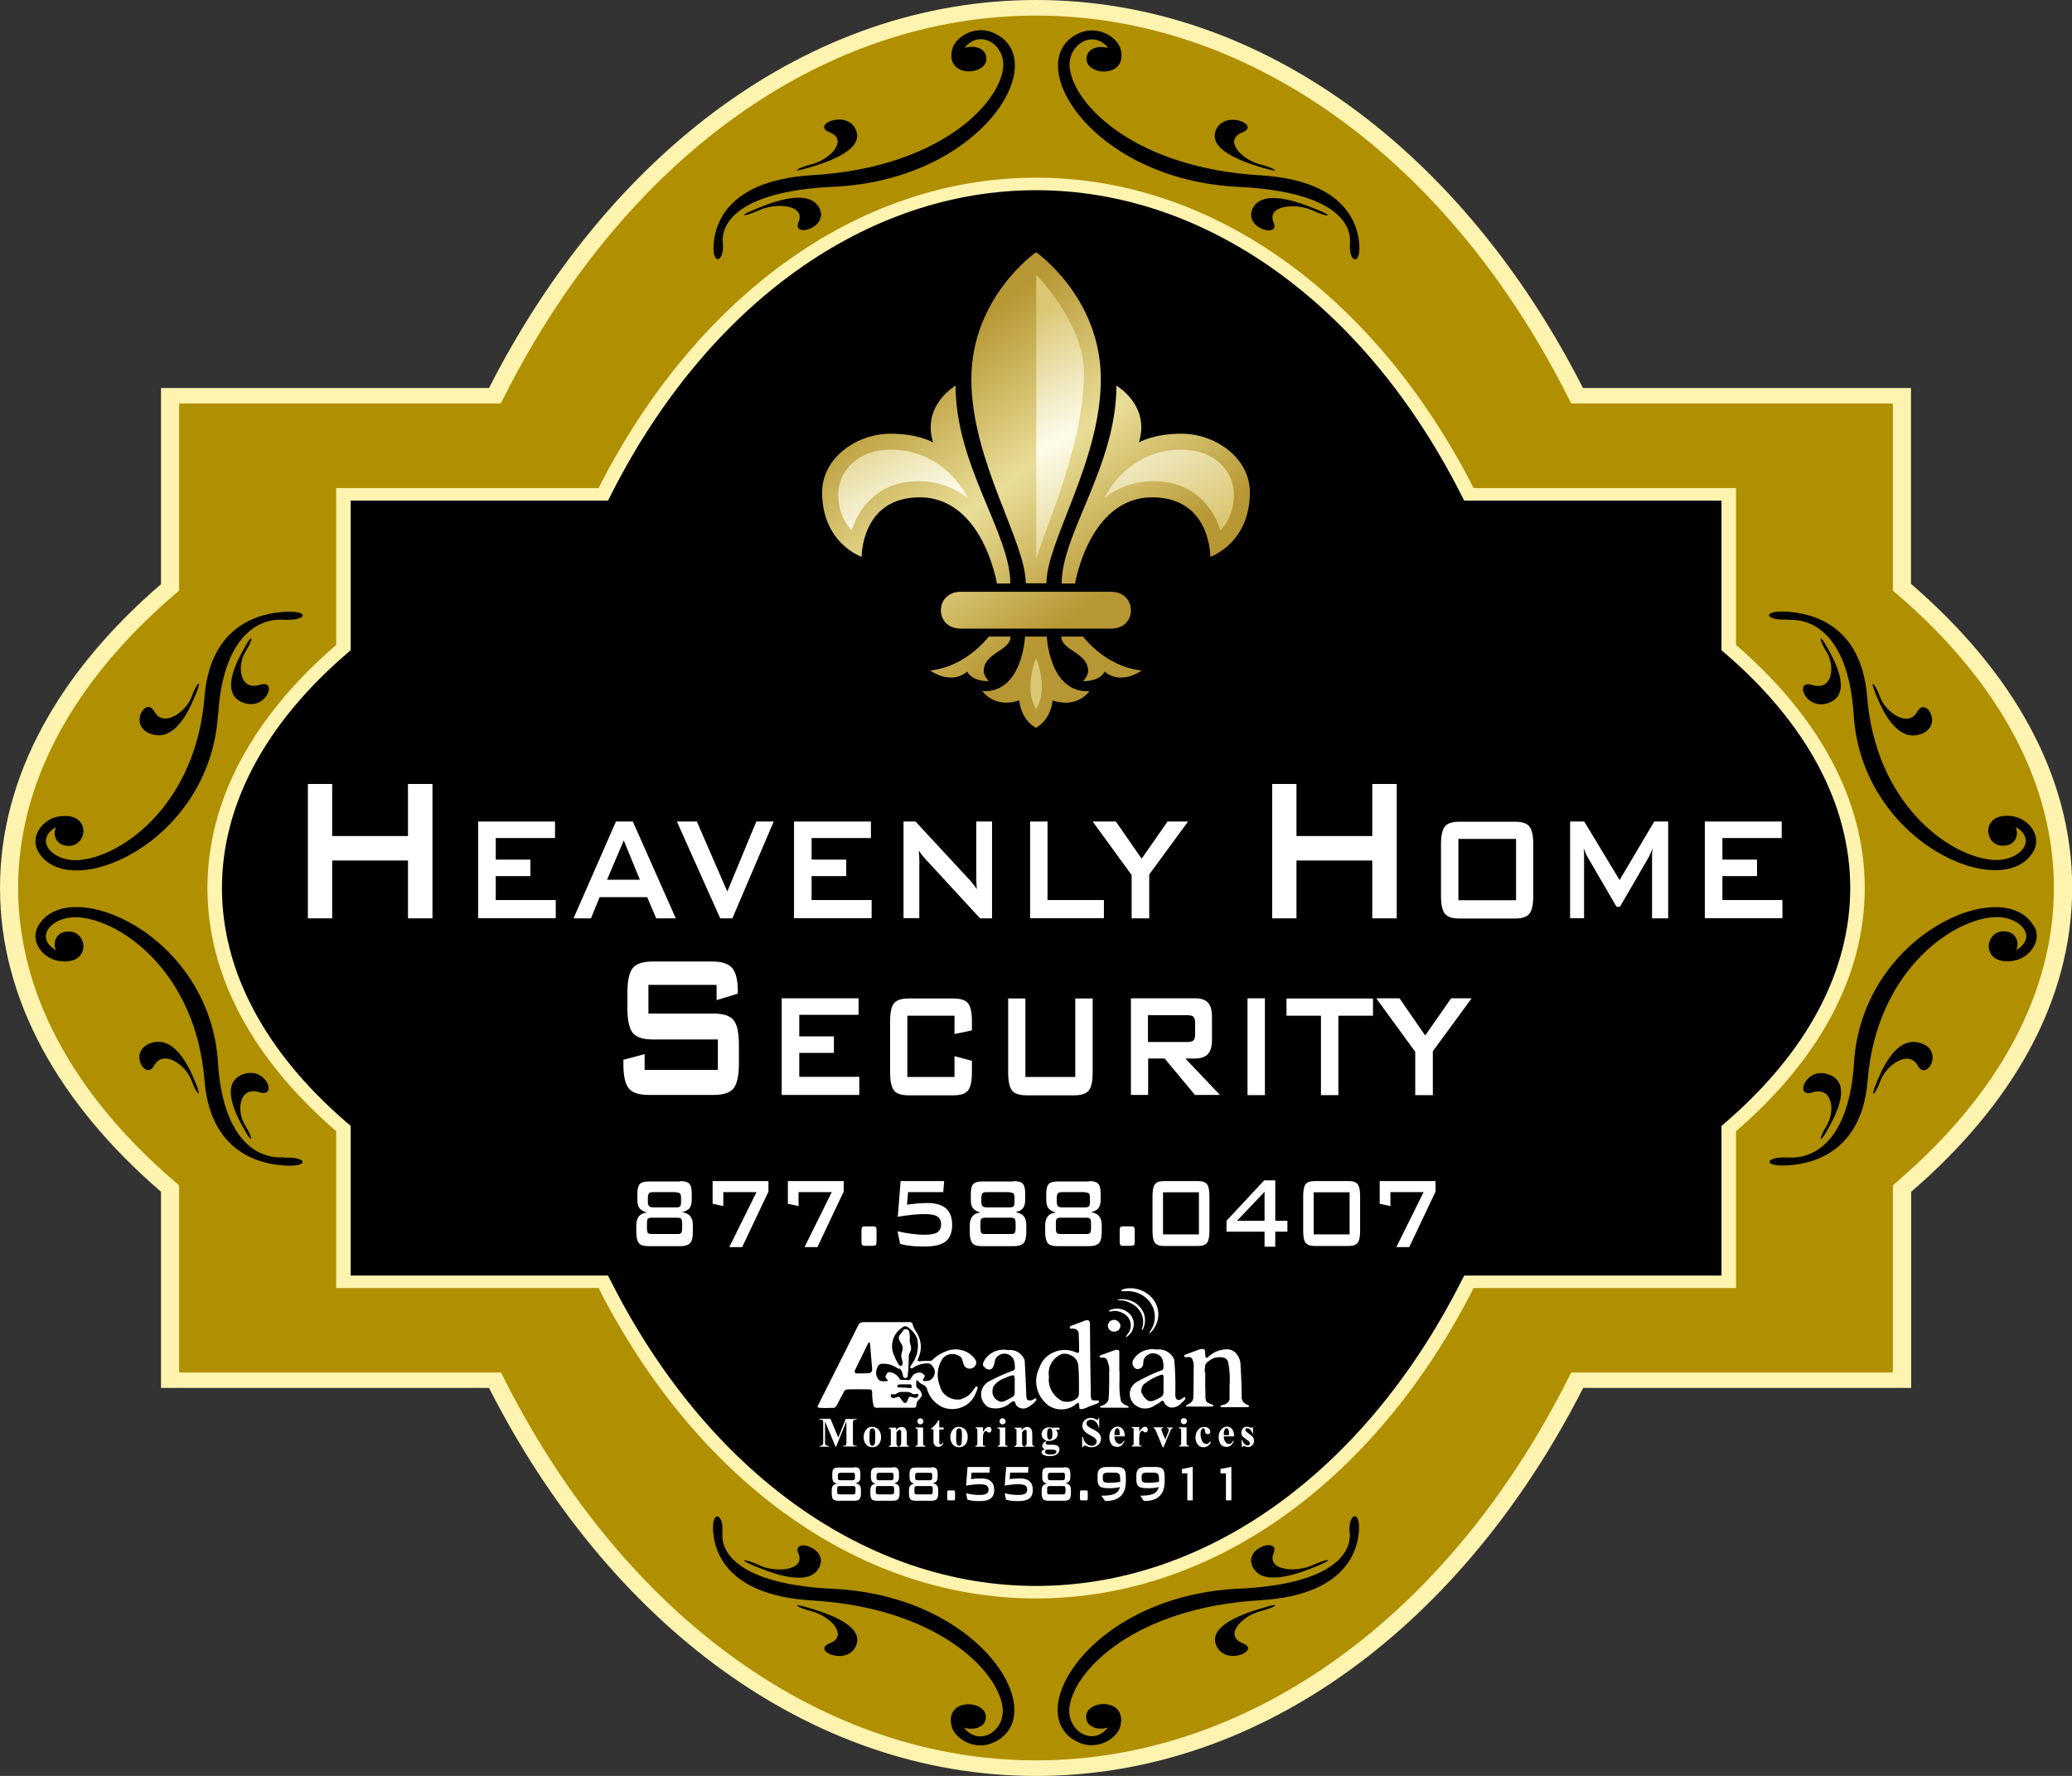<?xml version="1.0" encoding="UTF-8"?><svg id="Layer_2" xmlns="http://www.w3.org/2000/svg" xmlns:xlink="http://www.w3.org/1999/xlink" viewBox="0 0 114.27 97.95"><rect x="0" y="0" width="114.27" height="97.95" fill="#333333" stroke="none"/><defs><style>.cls-1{fill:url(#linear-gradient);}.cls-2,.cls-3{fill:#fff;}.cls-4{fill:url(#linear-gradient-2);}.cls-5{fill:#b08f00;}.cls-5,.cls-6,.cls-3,.cls-7{fill-rule:evenodd;}.cls-6{fill:#fff4af;}</style><linearGradient id="linear-gradient" x1="51.2" y1="19.21" x2="61.42" y2="33.43" gradientTransform="matrix(1, 0, 0, 1, 0, 0)" gradientUnits="userSpaceOnUse"><stop offset=".02" stop-color="#b79733"/><stop offset=".49" stop-color="#e9de98"/><stop offset=".95" stop-color="#b79733"/></linearGradient><linearGradient id="linear-gradient-2" x1="51.12" y1="15.99" x2="61.31" y2="35.29" gradientTransform="matrix(1, 0, 0, 1, 0, 0)" gradientUnits="userSpaceOnUse"><stop offset=".18" stop-color="#dac774"/><stop offset=".49" stop-color="#fdfceb"/><stop offset=".86" stop-color="#dac774"/></linearGradient></defs><g id="Logos"><g><g><path class="cls-6" d="M105.39,32.22v-10.82h-18.09C80.73,8.48,69.67,0,57.14,0s-23.6,8.48-30.17,21.4H8.88v10.82C3.26,37.06,0,42.81,0,48.97s3.26,11.91,8.88,16.76v10.82H26.97c6.57,12.92,17.63,21.4,30.17,21.4s23.6-8.48,30.17-21.4h18.09v-10.82c5.62-4.84,8.88-10.59,8.88-16.76s-3.26-11.91-8.88-16.76h0Z"/><path class="cls-5" d="M104.68,65.13l-.29,.25v10.32h-17.74l-.26,.51c-6.65,13.08-17.59,20.88-29.25,20.88s-22.6-7.81-29.25-20.88l-.26-.51H9.88v-10.32l-.29-.25C3.97,60.28,1,54.7,1,48.97s2.97-11.31,8.59-16.15l.29-.25v-10.32H27.62l.26-.51C34.53,8.66,45.47,.86,57.14,.86s22.6,7.81,29.25,20.88l.26,.51h17.74v10.32l.29,.25c5.62,4.84,8.59,10.43,8.59,16.15s-2.97,11.31-8.59,16.15h0Z"/><path class="cls-6" d="M95.74,35.57v-8.65h-14.47c-5.26-10.33-14.11-17.12-24.13-17.12s-18.88,6.78-24.13,17.12h-14.47v8.65c-4.5,3.88-7.1,8.47-7.1,13.41s2.61,9.53,7.1,13.41v8.65h14.47c5.26,10.33,14.11,17.12,24.13,17.12s18.88-6.78,24.13-17.12h14.47v-8.65c4.5-3.88,7.1-8.47,7.1-13.41s-2.61-9.53-7.1-13.41h0Z"/><path class="cls-7" d="M95.17,61.9l-.23,.2v8.25h-14.19l-.21,.41c-5.32,10.46-14.07,16.71-23.4,16.71s-18.08-6.25-23.4-16.71l-.21-.41h-14.19v-8.25l-.23-.2c-4.49-3.87-6.87-8.34-6.87-12.92s2.38-9.05,6.87-12.92l.23-.2v-8.25h14.19l.21-.41c5.32-10.46,14.07-16.71,23.4-16.71s18.08,6.25,23.4,16.71l.21,.41h14.19v8.25l.23,.2c4.49,3.87,6.87,8.34,6.87,12.92s-2.38,9.05-6.87,12.92h0Z"/><path class="cls-7" d="M39.86,13.39c-.1-1.33,1.29-2.87,6.12-3.09,8.28-.39,12.16-7.11,8.76-8.51-.98-.4-2.06,.23-2.23,.94-.41,1.69,2.25,1.43,1.85,.28-.12-.34-.6-.52-1.08-.39-.03,0-.05,.01-.08,.02,.84-1.08,2.28-.17,2.12,1.13-.27,2.07-3.66,5.48-10.5,5.89-5.12,.3-5.44,3.14-5.47,3.95-.04,1.02,.6,.86,.52-.22h0Z"/><path class="cls-7" d="M68.33,10.31c4.82,.23,6.22,1.77,6.12,3.09-.08,1.08,.55,1.24,.52,.22-.03-.81-.35-3.65-5.47-3.95-6.83-.41-10.23-3.82-10.5-5.89-.17-1.3,1.28-2.21,2.12-1.13-.03,0-.05-.02-.08-.02-.48-.12-.96,.05-1.08,.39-.4,1.15,2.26,1.41,1.85-.28-.17-.7-1.25-1.34-2.23-.94-3.4,1.4,.47,8.12,8.76,8.51h0Z"/><path class="cls-7" d="M45.96,87.63c-4.82-.23-6.22-1.77-6.12-3.09,.08-1.08-.55-1.24-.52-.22,.03,.81,.35,3.65,5.47,3.95,6.83,.41,10.23,3.82,10.5,5.89,.17,1.3-1.27,2.21-2.12,1.13,.03,0,.05,.02,.08,.02,.48,.12,.96-.05,1.08-.39,.4-1.15-2.26-1.41-1.85,.28,.17,.7,1.25,1.34,2.23,.94,3.4-1.4-.47-8.12-8.76-8.51h0Z"/><path class="cls-7" d="M44.57,88.67c-.99-.3-.67-.02,.2,.2,1.02,.26,2.06,1.35,.98,1.77-1.04,.41,1.03,1.29,1.48,.08,.44-1.18-2.04-1.86-2.65-2.05h0Z"/><path class="cls-7" d="M41.88,86.33c-.8-.37-1.25-.36-.31,.02,.59,.24,2.91,1.27,3.57,.17,.68-1.14-1.5-1.76-1.11-.85,.41,.95-1.22,1.09-2.16,.66h0Z"/><path class="cls-7" d="M74.44,84.53c.1,1.33-1.29,2.87-6.12,3.09-8.28,.39-12.16,7.11-8.76,8.51,.98,.4,2.06-.23,2.23-.94,.41-1.69-2.25-1.43-1.85-.28,.12,.34,.6,.52,1.08,.39,.03,0,.05-.01,.08-.02-.84,1.08-2.28,.17-2.12-1.13,.27-2.07,3.66-5.48,10.5-5.89,5.12-.3,5.44-3.14,5.47-3.95,.04-1.02-.6-.86-.52,.22h0Z"/><path class="cls-7" d="M69.71,88.66c-.62,.19-3.1,.87-2.65,2.05,.46,1.22,2.52,.33,1.48-.08-1.08-.42-.04-1.51,.98-1.77,.87-.22,1.18-.51,.2-.2h0Z"/><path class="cls-7" d="M69.14,86.51c.66,1.1,2.98,.07,3.57-.17,.95-.39,.49-.39-.31-.02-.94,.43-2.56,.3-2.16-.66,.39-.92-1.79-.29-1.11,.85h0Z"/><path class="cls-7" d="M15.63,63.83c-1.55,.09-3.35-1.11-3.61-5.24-.45-7.1-8.3-10.42-9.92-7.51-.47,.84,.27,1.76,1.09,1.91,1.98,.35,1.67-1.93,.33-1.58-.4,.1-.6,.52-.46,.93,0,.02,.02,.04,.03,.07-1.27-.72-.19-1.96,1.32-1.81,2.42,.23,6.4,3.14,6.87,9,.35,4.39,3.66,4.66,4.61,4.69,1.19,.03,1-.51-.25-.44h0Z"/><path class="cls-7" d="M8.41,57.5c-1.42,.39-.39,2.16,.09,1.27,.5-.92,1.76-.04,2.07,.84,.26,.74,.59,1.01,.24,.17-.22-.53-1.02-2.65-2.39-2.28h0Z"/><path class="cls-7" d="M14.3,60.24c1.07,.34,.34-1.54-.99-.95-1.28,.57-.09,2.55,.19,3.06,.45,.81,.46,.42,.03-.26-.51-.8-.35-2.2,.77-1.85h0Z"/><path class="cls-7" d="M12.03,39.42c.26-4.13,2.06-5.33,3.61-5.24,1.26,.07,1.45-.47,.25-.44-.95,.02-4.26,.3-4.61,4.69-.47,5.86-4.45,8.77-6.87,9-1.51,.14-2.58-1.09-1.32-1.81,0,.02-.02,.04-.03,.07-.14,.41,.06,.82,.46,.93,1.34,.34,1.65-1.94-.33-1.58-.82,.15-1.56,1.08-1.09,1.91,1.63,2.92,9.47-.41,9.92-7.51h0Z"/><path class="cls-7" d="M8.43,40.51c1.38,.38,2.17-1.75,2.39-2.28,.36-.85,.02-.58-.24,.17-.31,.87-1.57,1.76-2.07,.84-.48-.89-1.51,.88-.09,1.27h0Z"/><path class="cls-7" d="M13.52,35.66c-.28,.51-1.48,2.49-.19,3.06,1.32,.59,2.06-1.29,.99-.95-1.11,.35-1.27-1.05-.77-1.85,.43-.68,.42-1.07-.03-.26h0Z"/><path class="cls-7" d="M112.17,51.09c-1.63-2.92-9.47,.41-9.92,7.51-.26,4.13-2.06,5.33-3.61,5.24-1.26-.07-1.45,.47-.25,.44,.95-.02,4.26-.3,4.61-4.69,.47-5.86,4.45-8.77,6.87-9,1.51-.14,2.58,1.09,1.32,1.81,0-.02,.02-.04,.03-.07,.14-.41-.06-.82-.46-.93-1.34-.34-1.65,1.94,.33,1.58,.82-.15,1.56-1.08,1.09-1.91h0Z"/><path class="cls-7" d="M105.85,57.51c-1.38-.38-2.17,1.75-2.39,2.28-.36,.85-.02,.58,.24-.17,.31-.87,1.57-1.76,2.07-.84,.48,.89,1.51-.88,.09-1.27h0Z"/><path class="cls-7" d="M100.76,62.36c.28-.51,1.48-2.49,.19-3.06-1.32-.59-2.06,1.29-.99,.95,1.11-.35,1.27,1.05,.77,1.85-.43,.68-.42,1.07,.03,.26h0Z"/><path class="cls-7" d="M98.62,34.19c1.55-.09,3.35,1.11,3.61,5.24,.45,7.1,8.3,10.42,9.92,7.51,.47-.84-.27-1.76-1.09-1.91-1.98-.35-1.67,1.93-.33,1.58,.4-.1,.6-.52,.46-.93,0-.02-.02-.04-.03-.07,1.27,.72,.19,1.96-1.32,1.81-2.42-.23-6.4-3.14-6.87-9-.35-4.39-3.66-4.66-4.61-4.69-1.19-.03-1,.51,.25,.44h0Z"/><path class="cls-7" d="M105.83,40.52c1.42-.39,.39-2.16-.09-1.27-.5,.92-1.76,.04-2.07-.84-.26-.74-.59-1.01-.24-.17,.22,.53,1.02,2.65,2.39,2.28h0Z"/><path class="cls-7" d="M99.95,37.78c-1.07-.34-.34,1.54,.99,.95,1.28-.57,.09-2.55-.19-3.06-.45-.81-.46-.42-.03,.26,.51,.8,.35,2.2-.77,1.85h0Z"/><path class="cls-7" d="M44.57,9.26c.62-.19,3.1-.87,2.65-2.05-.46-1.22-2.52-.33-1.48,.08,1.08,.42,.04,1.51-.98,1.77-.87,.22-1.18,.51-.2,.2h0Z"/><path class="cls-7" d="M45.14,11.4c-.66-1.1-2.98-.07-3.57,.17-.95,.39-.49,.39,.31,.02,.94-.43,2.56-.3,2.16,.66-.39,.92,1.79,.29,1.11-.85h0Z"/><path class="cls-7" d="M69.7,9.27c.99,.3,.67,.02-.2-.2-1.02-.26-2.06-1.35-.98-1.77,1.04-.41-1.03-1.29-1.48-.08-.44,1.18,2.04,1.86,2.65,2.05h0Z"/><path class="cls-7" d="M72.39,11.61c.8,.37,1.25,.36,.31-.02-.59-.24-2.91-1.27-3.57-.17-.68,1.14,1.5,1.76,1.11,.85-.41-.95,1.22-1.09,2.16-.66h0Z"/><path class="cls-3" d="M53.03,77.17c-.54,.11-1.07-.21-1.19-.71-.21-.5-.16-1.07,.14-1.52,.12-.16,.3-.25,.5-.26,.2-.01,.4,.06,.54,.2,.03,.05,.06,.11,.06,.16,.02,.06,.04,.12,.06,.19,.02,.09,.08,.17,.16,.21,.08,.05,.18,.06,.28,.03,.09-.02,.17-.08,.22-.17,.05-.08,.05-.18,.02-.26-.3-.52-.98-.75-1.57-.54-.32,.11-.61,.28-.84,.52-.03,.02-.07,.04-.11,.04-.09,0-.18,0-.27,0-.1,0-.2,0-.29,.02-.04,0-.07,0-.11-.02-.02,0-.03-.03-.02-.05,.02-.07,.05-.14,.08-.21,.18-.48,.1-1.01-.22-1.43-.06-.11-.11-.22-.14-.34-.01-.05-.04-.08-.09-.1-.07-.02-.15-.02-.22-.01-.8,0-1.61,0-2.41,0-.12,0-.23,.06-.27,.16l-2.24,4.46s0,.04,0,.06c.01,.02,.04,.03,.06,.04,.21,.02,.43,.02,.64,.01,.06,0,.11,0,.17,0,.04,0,.07-.02,.1-.04,.06-.07,.11-.14,.14-.22,.11-.22,.23-.44,.35-.66,.04-.06,.1-.1,.18-.1,.41-.01,.82-.01,1.23,0,.05,0,.09,.02,.11,.06,.02,.07,.03,.13,.02,.2,0,.22,.03,.43,.08,.64,.01,.05,.05,.09,.09,.1,.07,.02,.15,.02,.22,.01,.64,0,1.27,0,1.91,0,.05,0,.1-.02,.13-.06v-.05c.02-.06,.03-.13,.04-.19l.03-.06c.08-.08,.15-.16,.21-.25,.03-.06,.04-.13,.01-.19-.03-.1-.1-.19-.19-.25l-.05-.04s-.05-.08-.05-.12c0-.07,0-.15,0-.22,0-.03,.01-.06,.03-.08,0,0,.02,0,.02,0,.02,0,.04,.02,.05,.04,.07,.08,.16,.15,.27,.2l.09,.05c.06,.04,.1,.1,.13,.16,.1,.43,.4,.79,.81,1.01,.34,.15,.73,.17,1.07,.04,.35-.12,.63-.38,.77-.7,.06-.12,.11-.24,.15-.37,0-.03,0-.05-.02-.07,0-.01-.02-.02-.04-.02-.04,.01-.07,.03-.09,.06-.05,.08-.11,.16-.17,.24-.15,.19-.36,.33-.59,.39h0Zm-3.64-.09l-.06,.02s-.07,0-.11,0c-.02,0-.04-.01-.05-.03-.04-.04-.05-.09-.04-.15,0-.01,.01-.02,.02-.02,.03,0,.07-.01,.1,0,.04,0,.07,0,.11,0,.02,0,.03,0,.05-.02,.04-.02,.07-.04,.11-.06,.03-.02,.06-.03,.09-.04,.01,0,.03,0,.04-.01,.09,0,.18,0,.27,0,.08-.01,.17,0,.25,.02,.02,.01,.05,.02,.07,.04,.01,0,.03,.02,.04,.02,.08,.05,.17,.06,.26,.03h.05s.04,0,.05,0c.01,.01,.02,.03,.01,.05,0,.03-.02,.06-.03,.09,0,.02-.02,.03-.04,.05-.01,0-.02,.02-.04,.02-.04,0-.08,0-.12,0h-.01s-.07-.02-.1-.03c-.03-.01-.07-.02-.1-.03-.03,0-.06,.01-.08,.03,0,0-.01,.01-.01,.02-.02,.03-.03,.07-.05,.11-.02,.05-.04,.1-.08,.15-.03,.04-.1,.05-.14,.02l-.04-.04c-.06-.07-.11-.14-.15-.21l-.03-.04s-.05-.03-.08-.03h-.05s-.07,.04-.11,.04h0Zm.45-.73c.12,0,.24,0,.36,0,.03,0,.05,.01,.07,.04v.05s0,.07,0,.1c0,.01-.02,.02-.03,.02-.23-.02-.46-.04-.7-.04-.02,0-.04-.01-.05-.03-.01-.03,0-.06,0-.08,.02-.03,.04-.04,.08-.05,.09,0,.18-.01,.27-.01h0Zm1.11-.53c-.04-.05-.09-.09-.15-.11-.21-.04-.43,.06-.52,.24-.03,.05-.06,.09-.09,.14h0s-.06,.04-.09,.03c-.14-.01-.27-.02-.41-.02-.02,0-.04,0-.05-.02-.02-.02-.05-.04-.06-.07-.11-.19-.32-.32-.55-.33-.04,0-.07,.01-.09,.04l-.03,.04s-.05,.09-.07,.14c0,.02,0,.04,0,.06,.02,.04,.04,.08,.07,.11l.04,.04s.01,.03,0,.04c0,.02-.03,.03-.04,.03-.08,0-.16,0-.24,0-.07,0-.14-.02-.2-.07-.16-.18-.2-.44-.1-.65,.02-.11,.1-.21,.22-.24,.31-.03,.63,.05,.88,.23,.03,.02,.06,.03,.1,.04h.05s.06,.05,.08,.09c.03,.05,.05,.1,.07,.16,.01,.07,.03,.14,.05,.2,0,.03,.03,.05,.06,.06,.04,.01,.09,0,.12-.02,.04-.02,.06-.06,.06-.1,.04-.37,.06-.74,.06-1.1,0-.07,.03-.14,.07-.21,.05-.08,.07-.18,.05-.28-.03-.1-.05-.21-.07-.31v-.11c.02-.13,0-.26-.02-.39,0-.05-.03-.1-.07-.13-.04-.03-.1-.05-.15-.04-.03,0-.07,0-.09,.03l-.03,.04c-.05,.08-.11,.16-.17,.23-.07,.07-.09,.17-.06,.26,.03,.08,.07,.16,.12,.23,.08,.11,.11,.26,.06,.39-.03,.1-.05,.2-.06,.3,.02,.1,.04,.2,.07,.3,.01,.05,.01,.11,0,.16,0,.03-.03,.06-.07,.08-.02,.01-.05,.01-.07,0l-.07-.08c-.1-.14-.17-.29-.23-.45-.29-.57-.1-1.25,.45-1.6,.07-.06,.18-.07,.26-.02,.25,.16,.44,.39,.54,.65,.12,.5,0,1.03-.32,1.45-.03,.03-.05,.07-.06,.11,0,.02,0,.04,0,.05,.01,.02,.03,.03,.05,.03,.04,0,.07-.01,.1-.03,.24-.16,.51-.24,.8-.25,.11,0,.21,.05,.27,.15,.11,.12,.16,.29,.12,.45-.04,.16-.15,.29-.31,.36-.07,0-.14,.02-.21,.02-.04,0-.07,0-.11-.02,0,0-.02-.01-.02-.02,0-.02,0-.03,.01-.04,.02-.03,.05-.06,.06-.1l.03-.05s.01-.06,0-.09l-.03-.04h0Zm-3.48-.9l.2-.41c.07-.16,.15-.31,.23-.46,0,0,.02-.01,.03-.02,.01,0,.02,0,.03,.01l.03,.11c.03,.45,.07,.9,.11,1.35,0,.06,0,.11-.04,.16-.03,.05-.09,.07-.15,.08-.14,0-.27,.01-.41,.01-.09,0-.18,0-.27,0-.04,0-.07-.03-.08-.06-.02-.04-.02-.08,0-.11,.1-.22,.21-.44,.32-.66h0Zm9.33,2.31s-.07,0-.1,0c-.03,0-.05-.03-.06-.05-.03-.06-.04-.13-.04-.2-.02-.65-.05-1.3-.09-1.95-.12-.38-.51-.62-.93-.57-.59-.11-1.18,.21-1.37,.74-.01,.06,0,.13,.05,.17,.04,.05,.1,.09,.15,.13,.06,.03,.13,.04,.2,.03,.07-.02,.12-.06,.15-.12,.06-.12,.1-.25,.11-.39,.08-.23,.32-.38,.58-.36,.26,.03,.46,.22,.49,.46,.03,.11,.03,.23,.03,.35,0,.05-.03,.09-.07,.11-.44,.16-.87,.35-1.29,.57-.29,.13-.48,.4-.5,.69-.03,.3,.12,.58,.37,.76,.42,.16,.89,.08,1.22-.21,.05-.04,.1-.07,.16-.1,.02,0,.04-.01,.07,0,.02,0,.03,.01,.04,.03,.02,.06,.05,.13,.08,.19,.15,.19,.44,.23,.65,.1,.14-.08,.27-.18,.38-.3l.08-.1s0-.05-.02-.07c-.02-.02-.05-.02-.08,0l-.06,.04s-.08,.04-.11,.05l-.06,.02h0Zm-2.06-.35c-.02-.13,0-.26,.03-.39,.16-.24,.4-.41,.69-.5,.12-.07,.26-.11,.4-.14,.02,0,.03,0,.05,.01,.02,.01,.03,.03,.03,.04,.02,.08,.03,.17,.02,.26,0,.23,0,.46,0,.69,0,.07-.04,.14-.11,.19-.15,.09-.31,.18-.47,.24-.07,.04-.16,.04-.24,.02-.2-.07-.35-.23-.4-.43h0Zm5.51,.35s-.02-.01-.03-.02c-.01-.01-.02-.02-.03-.04-.01-.04-.02-.08-.03-.12-.03-1.36-.04-2.72-.05-4.08,0-.05-.03-.11-.07-.14-.03-.02-.07-.02-.1-.02-.1,.02-.19,.05-.27,.09-.2,.07-.39,.15-.59,.22-.04,.01-.07,.04-.08,.07,0,.02-.01,.04,0,.05,0,.02,.02,.03,.04,.04,.04,0,.08,0,.11,0,.09-.01,.18,.02,.24,.07,.07,.05,.1,.13,.1,.22,.02,.3,.02,.6,.02,.9v.11s-.03,.02-.05,.03c-.02,0-.05,0-.07,0-.39-.19-.85-.21-1.25-.04-.4,.16-.7,.48-.82,.87-.36,.71-.16,1.56,.49,2.07,.48,.33,1.15,.29,1.57-.1,.02-.02,.05-.03,.08-.03,.02,0,.03,.01,.04,.02,.01,.05,.02,.11,.02,.16,0,.04,0,.07,.01,.11,0,.02,.03,.04,.05,.05h.05c.14-.02,.27-.06,.39-.13,.16-.06,.33-.12,.49-.18,.04-.01,.08-.04,.1-.08v-.04s-.02-.05-.05-.05h-.06c-.06,0-.13,0-.19-.01h-.05Zm-1.68-2.56c.21-.03,.43,.02,.6,.14,.17,.12,.28,.3,.3,.5,.04,.51,.04,1.02,.03,1.54,0,.08-.01,.16-.06,.22-.22,.23-.57,.31-.87,.2-.51-.27-.79-.8-.72-1.34-.09-.53,.2-1.05,.73-1.26h0Zm6.46,2.54c-.08,.01-.16-.03-.18-.1-.03-.08-.04-.17-.03-.26,.01-.62,0-1.24-.06-1.85-.14-.39-.56-.63-.99-.57-.51-.09-1.02,.14-1.27,.57-.1,.17-.03,.39,.15,.49,.06,.03,.13,.03,.19,0,.1-.03,.18-.11,.2-.21,0-.09,.02-.18,.03-.27,.07-.22,.28-.37,.52-.37,.24,0,.46,.14,.53,.36,.04,.15,.05,.3,.04,.45,0,.06-.04,.11-.1,.13-.45,.16-.87,.36-1.28,.59-.21,.1-.38,.28-.44,.49-.07,.21-.03,.44,.09,.64,.12,.19,.33,.32,.56,.37,.23,.04,.48-.01,.67-.14,.13-.07,.25-.14,.36-.23,.02-.02,.05-.03,.08-.04,.01,0,.02,0,.04,0,.03,.02,.05,.05,.06,.08,.06,.15,.19,.25,.35,.29,.24,.02,.47-.08,.62-.26,.05-.05,.1-.09,.15-.14,.04-.04,.06-.09,.05-.15,0-.01-.02-.02-.04-.02-.03,0-.06,.01-.08,.03-.04,.03-.08,.07-.13,.09-.03,.02-.06,.03-.09,.03h0Zm-2.07-.35c-.05-.19,0-.39,.14-.53,.28-.22,.6-.39,.94-.51h.05s.05,0,.06,.02l.02,.11c0,.26,0,.53,0,.79,0,.06,0,.13-.03,.19-.01,.03-.03,.05-.05,.07-.03,.03-.06,.05-.09,.07-.1,.06-.21,.11-.31,.15-.1,.06-.22,.07-.34,.05-.17-.09-.3-.24-.36-.42h0Zm-1.23-1.24c0-.36,0-.71,0-1.07,0-.05-.03-.09-.08-.1-.04,0-.09,0-.13,0-.28,.1-.56,.2-.83,.3-.04,.02-.06,.06-.04,.09,.01,.03,.04,.04,.07,.04,.02,0,.05,0,.07,0,.03,0,.07,0,.1,0,.08,.02,.14,.07,.17,.14,.1,.22,.14,.47,.11,.71,.01,.48,0,.96-.03,1.44-.05,.18-.2,.32-.39,.36-.03,0-.06,.02-.08,.04,0,0-.01,.01-.01,.02,0,0,0,.02,.01,.02,.02,.02,.05,.03,.08,.03,.47,0,.94,0,1.41,0,.03,0,.06,0,.08-.03,0,0,.01-.01,.01-.02,0,0,0-.02-.01-.02-.02-.02-.05-.03-.08-.04-.14-.04-.26-.13-.34-.25-.08-.37-.1-.75-.08-1.13v-.52h0Zm4.71,.1c0-.13,0-.26,.02-.39,.02-.11,.09-.2,.2-.26,.23-.2,.56-.27,.87-.18,.1,.04,.17,.13,.2,.22,.09,.44,.11,.88,.08,1.32,0,.25,0,.51,0,.76-.05,.15-.18,.26-.35,.29-.04,.01-.08,.02-.12,.04l-.03,.02s-.01,.01-.01,.02,0,.02,.01,.02c.02,.02,.05,.03,.08,.03,.41,0,.83,.01,1.24,0,.08,0,.15,0,.23-.01,0,0,.02,0,.02-.02,0,0,0-.02,0-.03,0-.03-.03-.05-.06-.06-.17-.05-.3-.18-.34-.35,0-.65-.03-1.31-.07-1.96-.02-.19-.1-.37-.22-.52-.11-.13-.27-.22-.44-.24-.4-.02-.8,.12-1.08,.39l-.09,.07s-.04,.01-.06,0c-.02,0-.03-.02-.04-.04v-.05c-.01-.07-.02-.14-.02-.22v-.07c-.03-.07-.11-.12-.2-.1-.09,.01-.18,.04-.26,.08-.22,.08-.43,.16-.65,.24-.03,.01-.05,.05-.04,.08,0,.03,.04,.06,.08,.05h.06s.07,0,.11-.01c.1,0,.18,.06,.21,.15,.06,.16,.08,.32,.06,.49,0,.55,0,1.1-.02,1.65-.03,.13-.12,.24-.25,.3-.06,.03-.11,.07-.16,.11,0,0,0,0,0,.01,0,0,0,0,0,.01,.03,.02,.07,.02,.11,.02,.38,0,.75,0,1.13,0,.08,0,.15,0,.23-.01,.02,0,.04-.02,.05-.04,0-.01,0-.03,0-.03-.06-.03-.12-.05-.18-.08-.04-.02-.09-.04-.13-.06-.04-.02-.07-.05-.09-.09-.03-.08-.05-.17-.04-.26-.01-.44-.02-.89-.01-1.33h0Zm-4.59-3.33c.24,.09,.43,.29,.49,.53,.06,.24,0,.49-.17,.68-.02,.04-.05,.07-.07,.11,0,.01,0,.02,0,.03,0,0,.02,.01,.03,0,.35-.23,.49-.65,.34-1.02-.1-.23-.29-.4-.54-.49s-.52-.07-.75,.04c0,0-.01,.02-.02,.03,0,0,0,.02,.01,.02,.03,.01,.06,.02,.1,.01,.05,0,.11-.02,.16-.03,.14,0,.28,.02,.41,.08h0Zm.16-1.3c-.06,.02-.12,.04-.17,.07,0,0-.01,.01-.01,.02,0,0,0,.02,.02,.02,.03,.01,.07,.02,.11,.02,.59-.07,1.17,.17,1.49,.64,.32,.47,.32,1.06,0,1.53l-.07,.12s0,0,0,.01c0,0,0,0,.01,0,.01,0,.03,0,.04,0,.48-.45,.59-1.15,.27-1.71-.33-.56-1.01-.86-1.68-.73h0Zm-.43,1.73c-.16-.06-.34-.01-.43,.13-.09,.14-.06,.31,.07,.42,.13,.1,.32,.1,.45,0,.13-.11,.16-.28,.06-.42-.04-.05-.09-.09-.15-.12h0Zm.75-.96c.57,.25,.85,.85,.65,1.41-.01,.03-.01,.06,0,.08h.02s.02-.01,.03-.03c.2-.4,.15-.88-.15-1.22-.29-.35-.77-.51-1.24-.42,0,0,0,0,0,.01s0,0,0,.01c.05,.02,.11,.02,.16,.02,.18,0,.36,.05,.53,.14h0Zm-16.09,7.41l.4-1.01h.6v.04h-.05s-.08,0-.1,.02c-.02,.01-.03,.03-.04,.05,0,.02-.01,.07-.01,.14v1.01c0,.08,0,.13,.01,.15,0,.02,.02,.04,.05,.05,.02,.01,.06,.02,.1,.02h.05v.04h-.77v-.04h.05s.08,0,.1-.02c.02-.01,.03-.03,.04-.05,0-.02,.01-.07,.01-.14v-1.14l-.57,1.4h-.03l-.58-1.39v1.08c0,.08,0,.12,0,.14,0,.04,.03,.07,.06,.09,.03,.02,.08,.04,.15,.04v.04h-.51v-.04h.02s.06,0,.09-.02c.03-.01,.05-.03,.06-.05,.01-.02,.03-.05,.03-.08,0,0,0-.05,0-.12v-.97c0-.08,0-.13-.01-.15,0-.02-.02-.04-.05-.05-.02-.01-.06-.02-.1-.02h-.05v-.04h.61l.42,1.01h0Zm1.87-.57c.09,0,.17,.02,.25,.07s.13,.12,.17,.2c.04,.09,.06,.18,.06,.29,0,.15-.04,.28-.11,.38-.09,.12-.21,.18-.37,.18s-.27-.06-.36-.17c-.08-.11-.12-.24-.12-.39s.04-.28,.13-.4c.08-.11,.2-.17,.35-.17h0Zm0,.08s-.07,.01-.1,.04c-.03,.03-.04,.09-.05,.17,0,.09-.01,.2-.01,.36,0,.08,0,.16,.02,.23,0,.05,.03,.09,.05,.12,.03,.03,.06,.04,.09,.04s.06,0,.08-.03c.03-.03,.05-.06,.06-.11,.01-.07,.02-.22,.02-.44,0-.13,0-.22-.02-.26-.01-.05-.03-.08-.06-.1-.02-.02-.04-.02-.07-.02h0Zm1.31-.05v.14c.05-.06,.1-.1,.15-.13,.05-.03,.1-.04,.16-.04,.07,0,.12,.02,.17,.06,.04,.04,.07,.09,.09,.14,.01,.04,.02,.13,.02,.25v.41c0,.08,0,.13,.02,.15,.01,.02,.04,.03,.09,.04v.04h-.52v-.04s.07-.02,.08-.05c.01-.02,.02-.07,.02-.14v-.47c0-.09,0-.14,0-.16,0-.02-.02-.04-.03-.05-.02-.01-.03-.02-.05-.02-.06,0-.12,.05-.18,.14v.57c0,.08,0,.13,.02,.15,.01,.02,.04,.03,.08,.04v.04h-.52v-.04s.07-.02,.09-.04c.01-.02,.02-.07,.02-.15v-.6c0-.08,0-.13-.02-.15-.01-.02-.04-.03-.09-.04v-.04h.42Zm1.34-.51s.09,.02,.12,.05c.03,.03,.05,.08,.05,.12s-.02,.09-.05,.12c-.03,.03-.07,.05-.12,.05s-.09-.02-.12-.05c-.03-.03-.05-.08-.05-.12s.02-.09,.05-.12c.03-.03,.07-.05,.12-.05h0Zm.15,.51v.84c0,.07,0,.12,.03,.14,.02,.02,.05,.03,.1,.04v.04h-.55v-.04s.08-.02,.1-.04c.01-.02,.02-.06,.02-.14v-.62c0-.07,0-.12-.03-.14-.02-.02-.05-.03-.1-.04v-.04h.43Zm.89-.39v.39h.24v.11h-.24v.65c0,.06,0,.1,0,.12,0,.02,.02,.03,.03,.04,.01,.01,.03,.02,.04,.02,.05,0,.09-.04,.13-.11l.03,.02c-.06,.15-.15,.22-.29,.22-.06,0-.12-.02-.16-.06-.04-.04-.07-.08-.09-.13,0-.03-.01-.1-.01-.21v-.57h-.13v-.04c.09-.07,.17-.14,.23-.21,.06-.07,.12-.16,.17-.25h.04Zm1.09,.36c.09,0,.17,.02,.25,.07,.08,.05,.13,.12,.17,.2,.04,.09,.06,.18,.06,.29,0,.15-.04,.28-.11,.38-.09,.12-.21,.18-.37,.18s-.27-.06-.36-.17c-.08-.11-.12-.24-.12-.39s.04-.28,.13-.4c.08-.11,.2-.17,.35-.17h0Zm0,.08s-.07,.01-.1,.04c-.03,.03-.04,.09-.05,.17,0,.09-.01,.2-.01,.36,0,.08,0,.16,.02,.23,0,.05,.03,.09,.05,.12,.03,.03,.06,.04,.09,.04s.06,0,.08-.03c.03-.03,.05-.06,.06-.11,.01-.07,.02-.22,.02-.44,0-.13,0-.22-.02-.26-.01-.05-.03-.08-.06-.1-.02-.02-.04-.02-.07-.02h0Zm1.32-.05v.24c.07-.11,.13-.18,.18-.22,.05-.04,.1-.05,.15-.05,.04,0,.07,.01,.1,.04,.02,.03,.04,.06,.04,.11,0,.05-.01,.09-.04,.12-.02,.03-.05,.04-.09,.04-.04,0-.07-.01-.1-.04-.03-.03-.05-.04-.05-.04,0,0-.02,0-.03,0-.02,0-.04,0-.06,.02-.03,.03-.05,.06-.07,.11-.02,.07-.03,.15-.03,.24v.31s0,.07,0,.08c0,.02,.02,.04,.04,.04,.02,0,.05,.02,.09,.02v.04h-.55v-.04s.07-.02,.09-.04c.02-.02,.02-.08,.02-.17v-.59c0-.06,0-.1,0-.12,0-.02-.02-.04-.03-.05-.01,0-.04-.02-.07-.02v-.04h.42Zm1.08-.51s.09,.02,.12,.05c.03,.03,.05,.08,.05,.12s-.02,.09-.05,.12c-.03,.03-.07,.05-.12,.05s-.09-.02-.12-.05c-.03-.03-.05-.08-.05-.12s.02-.09,.05-.12c.03-.03,.07-.05,.12-.05h0Zm.15,.51v.84c0,.07,0,.12,.03,.14,.02,.02,.05,.03,.1,.04v.04h-.55v-.04s.08-.02,.1-.04c.01-.02,.02-.06,.02-.14v-.62c0-.07,0-.12-.03-.14-.02-.02-.05-.03-.1-.04v-.04h.43Zm.9,0v.14c.05-.06,.1-.1,.15-.13,.05-.03,.1-.04,.16-.04,.07,0,.12,.02,.17,.06,.04,.04,.07,.09,.09,.14,.01,.04,.02,.13,.02,.25v.41c0,.08,0,.13,.02,.15,.01,.02,.04,.03,.09,.04v.04h-.52v-.04s.07-.02,.08-.05c.01-.02,.02-.07,.02-.14v-.47c0-.09,0-.14,0-.16,0-.02-.02-.04-.03-.05-.02-.01-.03-.02-.05-.02-.06,0-.12,.05-.17,.14v.57c0,.08,0,.13,.02,.15,.01,.02,.04,.03,.08,.04v.04h-.52v-.04s.07-.02,.09-.04c.01-.02,.02-.07,.02-.15v-.6c0-.08,0-.13-.02-.15-.01-.02-.04-.03-.09-.04v-.04h.42Zm1.75,.01h.34v.12h-.2s.06,.07,.07,.1c.02,.04,.03,.08,.03,.13,0,.08-.02,.14-.06,.2-.04,.06-.1,.1-.17,.13-.07,.03-.13,.05-.19,.05,0,0-.05,0-.13,0-.03,0-.06,.01-.08,.03-.02,.02-.03,.05-.03,.08,0,.03,0,.05,.03,.07,.02,.02,.05,.03,.1,.03h.19c.15,0,.26,.02,.32,.05,.08,.05,.12,.12,.12,.22,0,.06-.02,.12-.06,.18-.04,.05-.09,.09-.15,.12-.09,.04-.2,.06-.32,.06-.09,0-.18,0-.25-.03-.08-.02-.13-.04-.16-.08-.03-.03-.05-.07-.05-.1s.01-.07,.04-.09c.03-.03,.07-.05,.14-.07-.09-.05-.14-.12-.14-.2,0-.05,.02-.1,.06-.15,.04-.05,.1-.09,.18-.13-.1-.04-.17-.09-.21-.15-.04-.06-.07-.13-.07-.21,0-.1,.04-.19,.12-.27,.08-.08,.19-.11,.31-.11,.07,0,.14,.01,.21,.04h0Zm-.19,.03s-.08,.02-.11,.07c-.03,.04-.04,.14-.04,.27,0,.11,.01,.19,.04,.23,.03,.04,.06,.06,.1,.06,.04,0,.08-.02,.11-.06,.03-.04,.04-.12,.04-.24,0-.14-.02-.23-.05-.28-.02-.04-.06-.05-.1-.05h0Zm-.06,1.18c-.07,0-.12,0-.15,.02-.04,.02-.06,.06-.06,.1s.02,.07,.06,.1c.04,.03,.12,.05,.24,.05,.1,0,.18-.01,.24-.04,.06-.03,.09-.07,.09-.12,0-.02,0-.03-.02-.05-.02-.02-.05-.04-.09-.05-.04,0-.15-.01-.32-.01h0Zm2.78-1.73v.51h-.03c-.02-.13-.07-.23-.16-.31-.08-.08-.17-.12-.27-.12-.07,0-.13,.02-.18,.06-.04,.04-.06,.09-.06,.14,0,.03,0,.06,.02,.09,.02,.04,.06,.07,.1,.11,.03,.02,.11,.07,.24,.13,.17,.09,.29,.17,.35,.25,.06,.08,.09,.17,.09,.27,0,.13-.05,.24-.14,.33-.1,.09-.22,.14-.37,.14-.05,0-.09,0-.13-.01-.04,0-.09-.03-.16-.06-.03-.02-.06-.02-.09-.02-.02,0-.04,0-.06,.02-.02,.02-.04,.04-.05,.07h-.04v-.58h.04c.03,.16,.09,.29,.19,.37,.09,.09,.19,.13,.3,.13,.08,0,.15-.02,.2-.07,.05-.05,.07-.1,.07-.16,0-.04,0-.07-.03-.11-.02-.03-.05-.07-.08-.1-.04-.03-.11-.07-.2-.12-.13-.07-.23-.13-.29-.18-.06-.05-.1-.1-.14-.16-.03-.06-.05-.13-.05-.2,0-.12,.04-.23,.13-.31,.09-.09,.2-.13,.33-.13,.05,0,.09,0,.14,.02,.03,0,.08,.03,.13,.05,.05,.02,.08,.04,.1,.04s.03,0,.04-.02c.01-.01,.02-.04,.03-.09h.03Zm1.4,1h-.56c0,.14,.04,.25,.11,.33,.05,.06,.11,.09,.18,.09,.04,0,.08-.01,.12-.04,.04-.03,.07-.07,.11-.14l.04,.02c-.06,.12-.12,.2-.18,.25-.07,.05-.14,.07-.23,.07-.15,0-.27-.06-.34-.18-.06-.1-.09-.22-.09-.36,0-.18,.05-.32,.14-.42,.09-.1,.2-.16,.32-.16,.1,0,.19,.04,.27,.13,.08,.09,.12,.22,.12,.39h0Zm-.27-.08c0-.12,0-.21-.02-.25-.01-.05-.03-.08-.06-.1-.02-.01-.04-.02-.06-.02-.04,0-.07,.02-.09,.06-.04,.07-.06,.16-.06,.28v.04h.3Zm1.08-.42v.24c.07-.11,.13-.18,.18-.22s.1-.05,.15-.05c.04,0,.07,.01,.1,.04,.02,.03,.04,.06,.04,.11,0,.05-.01,.09-.04,.12-.02,.03-.05,.04-.09,.04-.04,0-.07-.01-.1-.04-.03-.03-.05-.04-.05-.04,0,0-.02,0-.03,0-.02,0-.04,0-.06,.02-.03,.03-.05,.06-.07,.11-.02,.07-.03,.15-.03,.24v.31s0,.07,0,.08c0,.02,.02,.04,.04,.04,.02,0,.05,.02,.09,.02v.04h-.55v-.04s.07-.02,.09-.04c.02-.02,.02-.08,.02-.17v-.59c0-.06,0-.1,0-.12,0-.02-.02-.04-.03-.05-.01,0-.04-.02-.07-.02v-.04h.42Zm1.29,1.09l-.34-.82c-.04-.1-.07-.16-.1-.19-.02-.02-.04-.03-.07-.04v-.04h.54v.04s-.06,0-.07,.02c-.02,.02-.03,.04-.03,.06,0,.03,.02,.08,.05,.16l.17,.4,.13-.34c.04-.1,.06-.17,.06-.21,0-.02,0-.04-.02-.06s-.05-.02-.09-.02v-.04h.33v.04s-.06,.02-.08,.04c-.02,.02-.05,.08-.09,.18l-.34,.83h-.05Zm1.17-1.6s.09,.02,.12,.05c.03,.03,.05,.08,.05,.12s-.02,.09-.05,.12c-.03,.03-.07,.05-.12,.05s-.09-.02-.12-.05c-.03-.03-.05-.08-.05-.12s.02-.09,.05-.12c.03-.03,.07-.05,.12-.05h0Zm.15,.51v.84c0,.07,0,.12,.03,.14,.02,.02,.05,.03,.1,.04v.04h-.55v-.04s.08-.02,.1-.04c.01-.02,.02-.06,.02-.14v-.62c0-.07,0-.12-.03-.14-.02-.02-.05-.03-.1-.04v-.04h.43Zm1.32,.79l.03,.03c-.05,.09-.11,.16-.18,.21-.07,.05-.15,.07-.23,.07-.14,0-.25-.05-.33-.16-.08-.11-.12-.23-.12-.38s.04-.27,.11-.38c.09-.13,.21-.2,.37-.2,.11,0,.19,.03,.25,.08,.06,.06,.09,.12,.09,.18,0,.04-.01,.08-.04,.1-.03,.03-.06,.04-.1,.04-.04,0-.08-.01-.11-.04-.03-.03-.05-.08-.05-.16,0-.05-.01-.08-.03-.1-.02-.02-.04-.03-.06-.03-.03,0-.06,.02-.09,.06-.04,.06-.06,.15-.06,.27,0,.1,.02,.2,.05,.29,.03,.09,.07,.16,.13,.2,.04,.03,.09,.05,.14,.05,.04,0,.07,0,.1-.03,.03-.02,.07-.05,.11-.1h0Zm1.29-.29h-.56c0,.14,.04,.25,.11,.33,.05,.06,.11,.09,.18,.09,.04,0,.08-.01,.12-.04,.04-.03,.07-.07,.11-.14l.04,.02c-.06,.12-.12,.2-.18,.25-.07,.05-.14,.07-.23,.07-.15,0-.27-.06-.34-.18-.06-.1-.09-.22-.09-.36,0-.18,.05-.32,.14-.42,.09-.1,.2-.16,.32-.16,.1,0,.19,.04,.27,.13,.08,.09,.12,.22,.12,.39h0Zm-.27-.08c0-.12,0-.21-.02-.25-.01-.05-.03-.08-.06-.1-.02-.01-.04-.02-.06-.02-.04,0-.07,.02-.09,.06-.04,.07-.06,.16-.06,.28v.04h.3Zm1.31-.45l.02,.36h-.04c-.04-.11-.09-.18-.14-.22-.05-.04-.1-.06-.14-.06-.03,0-.06,.01-.08,.03s-.03,.04-.03,.07c0,.02,0,.04,.02,.06,.02,.03,.09,.08,.2,.16,.11,.08,.18,.14,.21,.19,.03,.05,.05,.11,.05,.18,0,.06-.01,.12-.04,.17s-.07,.1-.12,.13c-.05,.03-.11,.05-.17,.05-.05,0-.11-.02-.2-.05-.02,0-.04-.01-.04-.01-.02,0-.04,.02-.06,.06h-.04l-.02-.38h.04c.03,.1,.08,.17,.14,.22,.06,.05,.11,.07,.16,.07,.03,0,.06-.01,.09-.03,.02-.02,.03-.05,.03-.08,0-.04-.01-.07-.03-.09-.02-.03-.07-.07-.15-.12-.11-.08-.18-.14-.22-.18-.05-.06-.07-.13-.07-.21,0-.08,.03-.16,.08-.22,.05-.07,.13-.1,.24-.1,.06,0,.11,.01,.16,.04,.02,.01,.04,.02,.05,.02,.01,0,.02,0,.03,0,0,0,.02-.02,.04-.05h.04Z"/><g><path class="cls-2" d="M16.98,50.65v-7.41h1.34v2.87h4.18v-2.87h1.35v7.41h-1.35v-3.19h-4.18v3.19h-1.34Z"/><path class="cls-2" d="M26.37,50.65v-5.34h4.24v.91h-3.27v1.19h1.91v.91h-1.91v1.32h3.31v1h-4.28Z"/><path class="cls-2" d="M31.63,50.65l2.34-5.34h.93l2.37,5.34h-1.08l-.5-1.17h-2.62l-.48,1.17h-.96Zm1.85-2.13h1.81l-.89-2.17-.92,2.17Z"/><path class="cls-2" d="M39.72,50.65l-2.39-5.34h1.1l1.68,3.86,1.6-3.86h.96l-2.28,5.34h-.67Z"/><path class="cls-2" d="M43.79,50.65v-5.34h4.24v.91h-3.27v1.19h1.91v.91h-1.91v1.32h3.31v1h-4.28Z"/><path class="cls-2" d="M49.83,50.65v-5.34h.66l2.91,3.14c.1,.1,.19,.2,.26,.3,.08,.09,.14,.19,.21,.29-.02-.3-.03-.51-.03-.64,0-.12,0-.22,0-.29v-2.8h.87v5.34h-.66l-3.04-3.3c-.07-.08-.14-.16-.19-.23-.05-.07-.11-.14-.15-.21,.01,.16,.02,.32,.03,.47s0,.27,0,.38v2.88h-.87Z"/><path class="cls-2" d="M56.81,50.65v-5.34h.96v4.33h3.11v1h-4.07Z"/><path class="cls-2" d="M62.41,50.65v-2.39l-2.15-2.95h1.28l1.42,2.05,1.43-2.05h1.13l-2.14,2.92v2.42h-.97Z"/><path class="cls-2" d="M70.16,50.65v-7.41h1.34v2.87h4.18v-2.87h1.35v7.41h-1.35v-3.19h-4.18v3.19h-1.34Z"/><path class="cls-2" d="M79.47,46.58c0-.48,.07-.82,.21-.99,.14-.18,.41-.27,.81-.27h3.05c.4,0,.67,.09,.81,.27,.14,.18,.21,.51,.21,.99v2.81c0,.49-.07,.82-.21,1-.14,.18-.41,.27-.81,.27h-3.05c-.4,0-.67-.09-.81-.27-.14-.18-.21-.51-.21-1v-2.81Zm.96,3.07h3.18v-3.38h-3.18v3.38Z"/><path class="cls-2" d="M86.59,50.65v-5.34h.78l1.95,3.23,1.91-3.23h.77v5.34h-.89v-3.3c0-.06,0-.14,0-.24,0-.1,.02-.21,.03-.33-.05,.14-.1,.25-.14,.34-.04,.09-.07,.16-.11,.22l-1.55,2.67h-.19l-1.56-2.68c-.06-.1-.11-.2-.15-.29-.04-.09-.07-.18-.1-.26,0,.11,.01,.21,.02,.3,0,.09,0,.18,0,.26v3.3h-.78Z"/><path class="cls-2" d="M94.02,50.65v-5.34h4.24v.91h-3.27v1.19h1.91v.91h-1.91v1.32h3.31v1h-4.28Z"/></g><g><path class="cls-2" d="M39.5,54.32h-3.74v1.58h3.57c.56,0,.94,.12,1.13,.37,.2,.25,.29,.7,.29,1.37v1.01c0,.67-.1,1.13-.29,1.37-.2,.25-.57,.37-1.13,.37h-3.53c-.56,0-.94-.12-1.13-.37-.2-.25-.29-.7-.29-1.37v-.2l1.17-.31v.87h4.04v-1.68h-3.57c-.56,0-.93-.12-1.13-.37-.19-.25-.29-.7-.29-1.37v-.82c0-.67,.1-1.13,.29-1.37,.19-.25,.57-.37,1.13-.37h3.25c.54,0,.91,.12,1.11,.36s.31,.66,.31,1.26v.15l-1.17,.36v-.84Z"/><path class="cls-2" d="M43.11,60.4v-5.34h4.24v.91h-3.27v1.19h1.91v.91h-1.91v1.32h3.31v1h-4.28Z"/><path class="cls-2" d="M52.64,56.02h-2.6v3.38h2.6v-1.15l.96,.26v.63c0,.49-.07,.82-.21,1-.14,.18-.41,.27-.81,.27h-2.47c-.4,0-.67-.09-.81-.27-.14-.18-.21-.51-.21-1v-2.81c0-.48,.07-.82,.21-.99,.14-.18,.41-.27,.81-.27h2.47c.4,0,.67,.09,.81,.27,.14,.18,.21,.51,.21,.99v.5l-.96,.2v-1.01Z"/><path class="cls-2" d="M56.55,55.07v4.33h2.75v-4.33h.96v4.07c0,.49-.07,.82-.21,1-.14,.18-.41,.27-.81,.27h-2.62c-.4,0-.67-.09-.81-.27s-.21-.51-.21-1v-4.07h.96Z"/><path class="cls-2" d="M62.37,60.4v-5.34h3.54c.33,0,.57,.08,.71,.24,.15,.16,.22,.43,.22,.79v1.25c0,.36-.07,.62-.22,.79-.15,.16-.39,.25-.71,.25h-.54l1.91,2.01h-1.38l-1.67-2.01h-.91v2.01h-.95Zm3.11-4.41h-2.17v1.48h2.17c.17,0,.28-.03,.34-.09,.06-.06,.09-.17,.09-.33v-.64c0-.15-.03-.26-.09-.33-.06-.06-.18-.09-.34-.09Z"/><path class="cls-2" d="M68.8,60.4v-5.34h.96v5.34h-.96Z"/><path class="cls-2" d="M73.81,56.02v4.38h-.96v-4.38h-1.9v-.95h4.77v.95h-1.91Z"/><path class="cls-2" d="M78.05,60.4v-2.39l-2.15-2.95h1.28l1.42,2.05,1.43-2.05h1.13l-2.14,2.92v2.42h-.97Z"/></g><g><path class="cls-2" d="M47.12,80.92c.13,0,.21,.03,.26,.08,.04,.05,.07,.15,.07,.28v.17c0,.11-.02,.19-.06,.24-.04,.05-.11,.09-.21,.12,.11,.02,.18,.05,.23,.11,.05,.06,.07,.14,.07,.26v.19c0,.15-.03,.25-.08,.31-.05,.06-.14,.09-.27,.09h-.91c-.13,0-.22-.03-.27-.08s-.08-.16-.08-.31v-.19c0-.11,.02-.19,.07-.25,.05-.06,.13-.1,.23-.11-.1-.03-.17-.06-.21-.12s-.06-.13-.06-.24v-.17c0-.14,.02-.23,.07-.28,.04-.05,.13-.08,.26-.08h.89Zm-.08,1.04h-.73c-.05,0-.09,.01-.11,.03-.02,.02-.03,.07-.03,.14v.13c0,.07,0,.11,.03,.13,.02,.02,.05,.03,.11,.03h.73c.05,0,.09-.01,.11-.03,.02-.02,.03-.07,.03-.13v-.13c0-.07,0-.11-.03-.14-.02-.02-.05-.03-.11-.03Zm-.03-.73h-.66c-.05,0-.09,.01-.11,.03-.02,.02-.03,.07-.03,.13v.09c0,.07,0,.11,.03,.13,.02,.02,.06,.03,.11,.03h.66c.05,0,.09-.01,.11-.03,.02-.02,.03-.07,.03-.13v-.09c0-.07,0-.11-.03-.14-.02-.02-.05-.03-.11-.03Z"/><path class="cls-2" d="M49.25,80.92c.13,0,.21,.03,.26,.08,.04,.05,.07,.15,.07,.28v.17c0,.11-.02,.19-.06,.24-.04,.05-.11,.09-.21,.12,.11,.02,.18,.05,.23,.11,.05,.06,.07,.14,.07,.26v.19c0,.15-.03,.25-.08,.31-.05,.06-.14,.09-.27,.09h-.91c-.13,0-.22-.03-.27-.08s-.08-.16-.08-.31v-.19c0-.11,.02-.19,.07-.25,.05-.06,.13-.1,.23-.11-.1-.03-.17-.06-.21-.12s-.06-.13-.06-.24v-.17c0-.14,.02-.23,.07-.28,.04-.05,.13-.08,.26-.08h.89Zm-.08,1.04h-.73c-.05,0-.09,.01-.11,.03-.02,.02-.03,.07-.03,.14v.13c0,.07,0,.11,.03,.13,.02,.02,.05,.03,.11,.03h.73c.05,0,.09-.01,.11-.03,.02-.02,.03-.07,.03-.13v-.13c0-.07,0-.11-.03-.14-.02-.02-.05-.03-.11-.03Zm-.03-.73h-.66c-.05,0-.09,.01-.11,.03-.02,.02-.03,.07-.03,.13v.09c0,.07,0,.11,.03,.13,.02,.02,.06,.03,.11,.03h.66c.05,0,.09-.01,.11-.03,.02-.02,.03-.07,.03-.13v-.09c0-.07,0-.11-.03-.14-.02-.02-.05-.03-.11-.03Z"/><path class="cls-2" d="M51.38,80.92c.13,0,.21,.03,.26,.08,.04,.05,.07,.15,.07,.28v.17c0,.11-.02,.19-.06,.24-.04,.05-.11,.09-.21,.12,.11,.02,.18,.05,.23,.11,.05,.06,.07,.14,.07,.26v.19c0,.15-.03,.25-.08,.31-.05,.06-.14,.09-.27,.09h-.91c-.13,0-.22-.03-.27-.08s-.08-.16-.08-.31v-.19c0-.11,.02-.19,.07-.25,.05-.06,.13-.1,.23-.11-.1-.03-.17-.06-.21-.12s-.06-.13-.06-.24v-.17c0-.14,.02-.23,.07-.28,.04-.05,.13-.08,.26-.08h.89Zm-.08,1.04h-.73c-.05,0-.09,.01-.11,.03-.02,.02-.03,.07-.03,.14v.13c0,.07,0,.11,.03,.13,.02,.02,.05,.03,.11,.03h.73c.05,0,.09-.01,.11-.03,.02-.02,.03-.07,.03-.13v-.13c0-.07,0-.11-.03-.14-.02-.02-.05-.03-.11-.03Zm-.03-.73h-.66c-.05,0-.09,.01-.11,.03-.02,.02-.03,.07-.03,.13v.09c0,.07,0,.11,.03,.13,.02,.02,.06,.03,.11,.03h.66c.05,0,.09-.01,.11-.03,.02-.02,.03-.07,.03-.13v-.09c0-.07,0-.11-.03-.14-.02-.02-.05-.03-.11-.03Z"/><path class="cls-2" d="M52.56,82.2h.05s.04,0,.05,.03c0,.02,.01,.05,.01,.1v.29c0,.06,0,.09-.02,.11-.01,.02-.04,.02-.1,.02h-.25s-.04,0-.05-.03c0-.02-.01-.05-.01-.1v-.29c0-.05,0-.09,.02-.11,.01-.02,.04-.02,.1-.02h.2Z"/><path class="cls-2" d="M53.28,81.93l.08-1.02h1.23l-.02,.31h-.99l-.03,.36c.12-.02,.23-.03,.32-.03s.18-.01,.25-.01c.24,0,.41,.05,.53,.16,.12,.1,.18,.26,.18,.47s-.06,.37-.19,.47c-.12,.1-.32,.15-.6,.15-.14,0-.28,0-.39-.02-.12-.01-.21-.03-.3-.06l-.07-.35c.14,.03,.27,.06,.39,.07,.12,.02,.24,.02,.36,.02,.18,0,.3-.02,.38-.07,.07-.05,.11-.12,.11-.23,0-.1-.04-.17-.11-.22-.07-.04-.19-.07-.36-.07-.11,0-.23,0-.36,.02-.13,.01-.27,.03-.42,.06Z"/><path class="cls-2" d="M55.41,81.93l.08-1.02h1.23l-.02,.31h-.99l-.03,.36c.12-.02,.23-.03,.32-.03s.18-.01,.25-.01c.24,0,.41,.05,.53,.16,.12,.1,.18,.26,.18,.47s-.06,.37-.19,.47c-.12,.1-.32,.15-.6,.15-.14,0-.28,0-.39-.02-.12-.01-.21-.03-.3-.06l-.07-.35c.14,.03,.27,.06,.39,.07,.12,.02,.24,.02,.36,.02,.18,0,.3-.02,.38-.07,.07-.05,.11-.12,.11-.23,0-.1-.04-.17-.11-.22-.07-.04-.19-.07-.36-.07-.11,0-.23,0-.36,.02-.13,.01-.27,.03-.42,.06Z"/><path class="cls-2" d="M58.7,80.92c.13,0,.21,.03,.26,.08,.04,.05,.07,.15,.07,.28v.17c0,.11-.02,.19-.06,.24-.04,.05-.11,.09-.21,.12,.11,.02,.18,.05,.23,.11,.05,.06,.07,.14,.07,.26v.19c0,.15-.03,.25-.08,.31-.05,.06-.14,.09-.27,.09h-.91c-.13,0-.22-.03-.27-.08-.05-.06-.08-.16-.08-.31v-.19c0-.11,.02-.19,.07-.25,.05-.06,.13-.1,.23-.11-.1-.03-.17-.06-.21-.12-.04-.05-.06-.13-.06-.24v-.17c0-.14,.02-.23,.07-.28,.04-.05,.13-.08,.26-.08h.89Zm-.08,1.04h-.73c-.05,0-.09,.01-.11,.03-.02,.02-.03,.07-.03,.14v.13c0,.07,0,.11,.03,.13,.02,.02,.05,.03,.11,.03h.73c.05,0,.09-.01,.11-.03,.02-.02,.03-.07,.03-.13v-.13c0-.07,0-.11-.03-.14-.02-.02-.05-.03-.11-.03Zm-.03-.73h-.66c-.05,0-.09,.01-.11,.03-.02,.02-.03,.07-.03,.13v.09c0,.07,0,.11,.03,.13,.02,.02,.06,.03,.11,.03h.66c.05,0,.09-.01,.11-.03,.02-.02,.03-.07,.03-.13v-.09c0-.07,0-.11-.03-.14-.02-.02-.05-.03-.11-.03Z"/><path class="cls-2" d="M59.88,82.2h.05s.04,0,.05,.03c0,.02,.01,.05,.01,.1v.29c0,.06,0,.09-.02,.11-.01,.02-.04,.02-.1,.02h-.25s-.04,0-.05-.03c0-.02-.01-.05-.01-.1v-.29c0-.05,0-.09,.02-.11,.01-.02,.04-.02,.1-.02h.2Z"/><path class="cls-2" d="M61.76,82.02c-.1,.02-.21,.04-.31,.05s-.21,.01-.32,.01c-.23,0-.39-.03-.47-.1-.09-.07-.13-.19-.13-.37v-.25c0-.15,.04-.27,.12-.34s.2-.11,.37-.11h.6c.18,0,.3,.04,.37,.12,.07,.08,.1,.23,.1,.44v.24c0,.34-.09,.61-.27,.79s-.44,.28-.78,.28c-.03,0-.05,0-.06,0-.01,0-.03,0-.04,0l-.2-.29h.09c.3,0,.52-.04,.66-.11,.14-.07,.23-.19,.28-.37Zm.02-.28s0-.04,0-.06c0-.02,0-.04,0-.05,0-.18-.02-.29-.06-.34-.04-.04-.12-.07-.24-.07h-.39c-.1,0-.17,.02-.21,.05-.04,.03-.06,.09-.06,.18v.1c0,.09,.02,.15,.06,.18,.04,.03,.13,.05,.25,.05,.09,0,.19,0,.29-.01,.11,0,.22-.02,.33-.04Z"/><path class="cls-2" d="M63.9,82.02c-.1,.02-.21,.04-.31,.05s-.21,.01-.32,.01c-.23,0-.39-.03-.47-.1-.09-.07-.13-.19-.13-.37v-.25c0-.15,.04-.27,.12-.34s.2-.11,.37-.11h.6c.18,0,.3,.04,.37,.12,.07,.08,.1,.23,.1,.44v.24c0,.34-.09,.61-.27,.79s-.44,.28-.78,.28c-.03,0-.05,0-.06,0-.01,0-.03,0-.04,0l-.2-.29h.09c.3,0,.52-.04,.66-.11,.14-.07,.23-.19,.28-.37Zm.02-.28s0-.04,0-.06c0-.02,0-.04,0-.05,0-.18-.02-.29-.06-.34-.04-.04-.12-.07-.24-.07h-.39c-.1,0-.17,.02-.21,.05-.04,.03-.06,.09-.06,.18v.1c0,.09,.02,.15,.06,.18,.04,.03,.13,.05,.25,.05,.09,0,.19,0,.29-.01,.11,0,.22-.02,.33-.04Z"/><path class="cls-2" d="M65.48,82.75v-1.49h-.3v-.24l.6-.12v1.85h-.3Z"/><path class="cls-2" d="M67.61,82.75v-1.49h-.3v-.24l.6-.12v1.85h-.3Z"/></g><g><path class="cls-2" d="M37.51,65.14c.25,0,.42,.05,.51,.15,.09,.1,.13,.28,.13,.55v.32c0,.21-.04,.36-.12,.47-.08,.1-.22,.18-.41,.23,.2,.03,.36,.1,.45,.22,.1,.12,.14,.28,.14,.5v.38c0,.29-.05,.49-.15,.6-.1,.11-.28,.17-.53,.17h-1.77c-.25,0-.43-.05-.52-.16s-.15-.31-.15-.6v-.38c0-.21,.05-.38,.14-.5,.1-.12,.24-.19,.45-.22-.2-.05-.33-.13-.41-.23s-.12-.26-.12-.46v-.32c0-.27,.04-.45,.13-.55,.09-.1,.25-.15,.51-.15h1.73Zm-.15,2.02h-1.42c-.11,0-.17,.02-.21,.06s-.05,.13-.05,.26v.26c0,.13,.02,.22,.05,.26,.03,.04,.1,.06,.21,.06h1.42c.11,0,.18-.02,.21-.06,.03-.04,.05-.13,.05-.26v-.26c0-.13-.02-.22-.05-.26-.04-.04-.11-.06-.21-.06Zm-.06-1.41h-1.29c-.11,0-.18,.02-.22,.07-.04,.04-.06,.13-.06,.26v.18c0,.13,.02,.21,.06,.26,.04,.04,.11,.07,.22,.07h1.29c.1,0,.18-.02,.21-.06,.04-.04,.05-.13,.05-.26v-.18c0-.13-.02-.22-.05-.26-.04-.04-.11-.06-.21-.06Z"/><path class="cls-2" d="M40.22,68.78l1.5-3.03h-1.83v.77l-.59-.13v-1.25h3.08v.58l-1.45,3.06h-.71Z"/><path class="cls-2" d="M44.37,68.78l1.5-3.03h-1.83v.77l-.59-.13v-1.25h3.08v.58l-1.45,3.06h-.71Z"/><path class="cls-2" d="M48.11,67.64h.1s.08,.02,.1,.05c.02,.03,.03,.1,.03,.2v.56c0,.11-.01,.18-.03,.21-.02,.03-.09,.05-.19,.05h-.48s-.08-.02-.1-.05c-.02-.04-.03-.1-.03-.2v-.56c0-.11,.01-.17,.03-.21s.09-.05,.19-.05h.38Z"/><path class="cls-2" d="M49.51,67.12l.16-1.98h2.4l-.05,.61h-1.94l-.06,.69c.24-.03,.45-.05,.63-.07,.18-.01,.35-.02,.49-.02,.46,0,.8,.1,1.03,.3,.23,.2,.34,.5,.34,.91s-.12,.72-.36,.91c-.24,.19-.63,.28-1.17,.28-.28,0-.54-.01-.76-.04-.23-.02-.42-.06-.58-.11l-.14-.69c.27,.06,.53,.11,.77,.14,.24,.03,.47,.05,.69,.05,.35,0,.59-.04,.73-.13s.21-.24,.21-.45c0-.2-.07-.34-.21-.43-.14-.09-.37-.13-.7-.13-.21,0-.44,.01-.69,.04s-.52,.06-.81,.11Z"/><path class="cls-2" d="M55.9,65.14c.25,0,.42,.05,.51,.15,.09,.1,.13,.28,.13,.55v.32c0,.21-.04,.36-.12,.47-.08,.1-.22,.18-.41,.23,.2,.03,.36,.1,.45,.22,.1,.12,.14,.28,.14,.5v.38c0,.29-.05,.49-.15,.6-.1,.11-.28,.17-.53,.17h-1.77c-.25,0-.43-.05-.52-.16s-.15-.31-.15-.6v-.38c0-.21,.05-.38,.14-.5,.1-.12,.24-.19,.45-.22-.2-.05-.33-.13-.41-.23s-.12-.26-.12-.46v-.32c0-.27,.04-.45,.13-.55,.09-.1,.25-.15,.51-.15h1.73Zm-.15,2.02h-1.42c-.11,0-.17,.02-.21,.06s-.05,.13-.05,.26v.26c0,.13,.02,.22,.05,.26,.03,.04,.1,.06,.21,.06h1.42c.11,0,.18-.02,.21-.06,.03-.04,.05-.13,.05-.26v-.26c0-.13-.02-.22-.05-.26-.04-.04-.11-.06-.21-.06Zm-.06-1.41h-1.29c-.11,0-.18,.02-.22,.07-.04,.04-.06,.13-.06,.26v.18c0,.13,.02,.21,.06,.26,.04,.04,.11,.07,.22,.07h1.29c.1,0,.18-.02,.21-.06,.04-.04,.05-.13,.05-.26v-.18c0-.13-.02-.22-.05-.26-.04-.04-.11-.06-.21-.06Z"/><path class="cls-2" d="M60.06,65.14c.25,0,.42,.05,.51,.15,.09,.1,.13,.28,.13,.55v.32c0,.21-.04,.36-.12,.47s-.22,.18-.41,.23c.2,.03,.36,.1,.45,.22s.14,.28,.14,.5v.38c0,.29-.05,.49-.15,.6s-.28,.17-.53,.17h-1.77c-.25,0-.43-.05-.52-.16s-.15-.31-.15-.6v-.38c0-.21,.05-.38,.14-.5,.1-.12,.24-.19,.45-.22-.2-.05-.33-.13-.41-.23-.08-.1-.12-.26-.12-.46v-.32c0-.27,.04-.45,.13-.55,.09-.1,.25-.15,.51-.15h1.73Zm-.15,2.02h-1.42c-.1,0-.17,.02-.21,.06-.04,.04-.05,.13-.05,.26v.26c0,.13,.02,.22,.05,.26s.1,.06,.21,.06h1.42c.11,0,.18-.02,.21-.06s.05-.13,.05-.26v-.26c0-.13-.02-.22-.05-.26s-.1-.06-.21-.06Zm-.06-1.41h-1.29c-.11,0-.18,.02-.22,.07s-.06,.13-.06,.26v.18c0,.13,.02,.21,.06,.26,.04,.04,.11,.07,.22,.07h1.29c.1,0,.18-.02,.21-.06s.05-.13,.05-.26v-.18c0-.13-.02-.22-.05-.26s-.11-.06-.21-.06Z"/><path class="cls-2" d="M62.35,67.64h.1s.08,.02,.1,.05c.02,.03,.03,.1,.03,.2v.56c0,.11-.01,.18-.03,.21-.02,.03-.09,.05-.19,.05h-.48s-.08-.02-.1-.05c-.02-.04-.03-.1-.03-.2v-.56c0-.11,.01-.17,.03-.21s.09-.05,.19-.05h.38Z"/><path class="cls-2" d="M63.56,65.99c0-.33,.04-.55,.13-.67s.25-.18,.5-.18h1.88c.25,0,.41,.06,.5,.18,.09,.12,.13,.34,.13,.67v1.88c0,.33-.04,.55-.13,.67-.09,.12-.26,.18-.5,.18h-1.88c-.24,0-.41-.06-.5-.18s-.13-.34-.13-.67v-1.88Zm.58,2.09h1.98v-2.32h-1.98v2.32Z"/><path class="cls-2" d="M69.74,68.76v-.83h-2.1v-.6l2.08-2.23h.61v2.23h.67v.6h-.67v.83h-.59Zm0-1.43v-1.6l-1.52,1.6h1.52Z"/><path class="cls-2" d="M71.87,65.99c0-.33,.04-.55,.13-.67s.25-.18,.5-.18h1.88c.25,0,.41,.06,.5,.18,.09,.12,.13,.34,.13,.67v1.88c0,.33-.04,.55-.13,.67-.09,.12-.26,.18-.5,.18h-1.88c-.24,0-.41-.06-.5-.18s-.13-.34-.13-.67v-1.88Zm.58,2.09h1.98v-2.32h-1.98v2.32Z"/><path class="cls-2" d="M77.01,68.78l1.5-3.03h-1.83v.77l-.59-.13v-1.25h3.08v.58l-1.45,3.06h-.71Z"/></g></g><g><path class="cls-1" d="M58.55,32.18c0-2.76,3.02-6.5,3.02-10.91,0,0,1.88,1.08,1.24,3.13,0,0,.81-.48,2.34-.48,1.9,0,3.78,1.35,3.78,3.23,0,2.82-2.18,3.56-2.18,3.56,0,0,.03-3.28-3.2-3.28-3.48,0-4.26,4.75-4.26,4.75h-.74Zm1.46,4.84c0,.26-.28,.55-.28,.55,.99,0,1.19-.53,1.19-.53,.92,.78,2.04-.06,2.04-.06-2.01-.21-3.23-1.87-3.23-1.87h-1.2c0,.77,1.48,.88,1.48,1.9Zm-2.3-4.85c0-2.3,3-6.74,3-11.26s-3.57-7-3.57-7c0,0-3.57,2.48-3.57,7s3,8.95,3,11.26h1.15Zm-.58,.47h-4.15c-1.44,0-1.47,2.03,0,2.03h8.3c1.47,0,1.44-2.03,0-2.03h-4.15Zm-1.41-.46c0-2.76-3.02-6.5-3.02-10.91,0,0-1.88,1.08-1.24,3.13,0,0-.81-.48-2.34-.48-1.9,0-3.78,1.35-3.78,3.23,0,2.82,2.18,3.56,2.18,3.56,0,0-.03-3.28,3.2-3.28,3.48,0,4.26,4.75,4.26,4.75h.74Zm2.33,6.45c1.37,.47,2.03-.51,2.03-.51-2.21,.12-2.35-3.01-2.35-3.01h-1.2s-.14,3.13-2.35,3.01c0,0,.66,.97,2.03,.51,0,0,.06,1.03,.92,1.51,.86-.48,.92-1.51,.92-1.51Zm-2.32-3.52h-1.2s-1.23,1.66-3.23,1.87c0,0,1.12,.84,2.04,.06,0,0,.21,.53,1.19,.53,0,0-.28-.29-.28-.55,0-1.02,1.48-1.13,1.48-1.9Z"/><path class="cls-4" d="M60.91,27.47s1.19-2.67,4.26-2.67c1.76,0,2.88,1.15,2.88,2.48s-.75,1.97-.75,1.97c0,0-.65-2.71-3.69-2.71-1.68,0-2.7,.93-2.7,.93Zm-7.54,0s-1.19-2.67-4.26-2.67c-1.76,0-2.88,1.15-2.88,2.48s.75,1.97,.75,1.97c0,0,.65-2.71,3.69-2.71,1.68,0,2.7,.93,2.7,.93Zm3.77,3.49c0-.74,2.64-6.03,2.64-10.4,0-2.74-2.63-5.4-2.63-5.4v15.8Zm0,5.34s-.71,1.67,0,2.8c.71-1.13,0-2.8,0-2.8Z"/></g></g></g></svg>